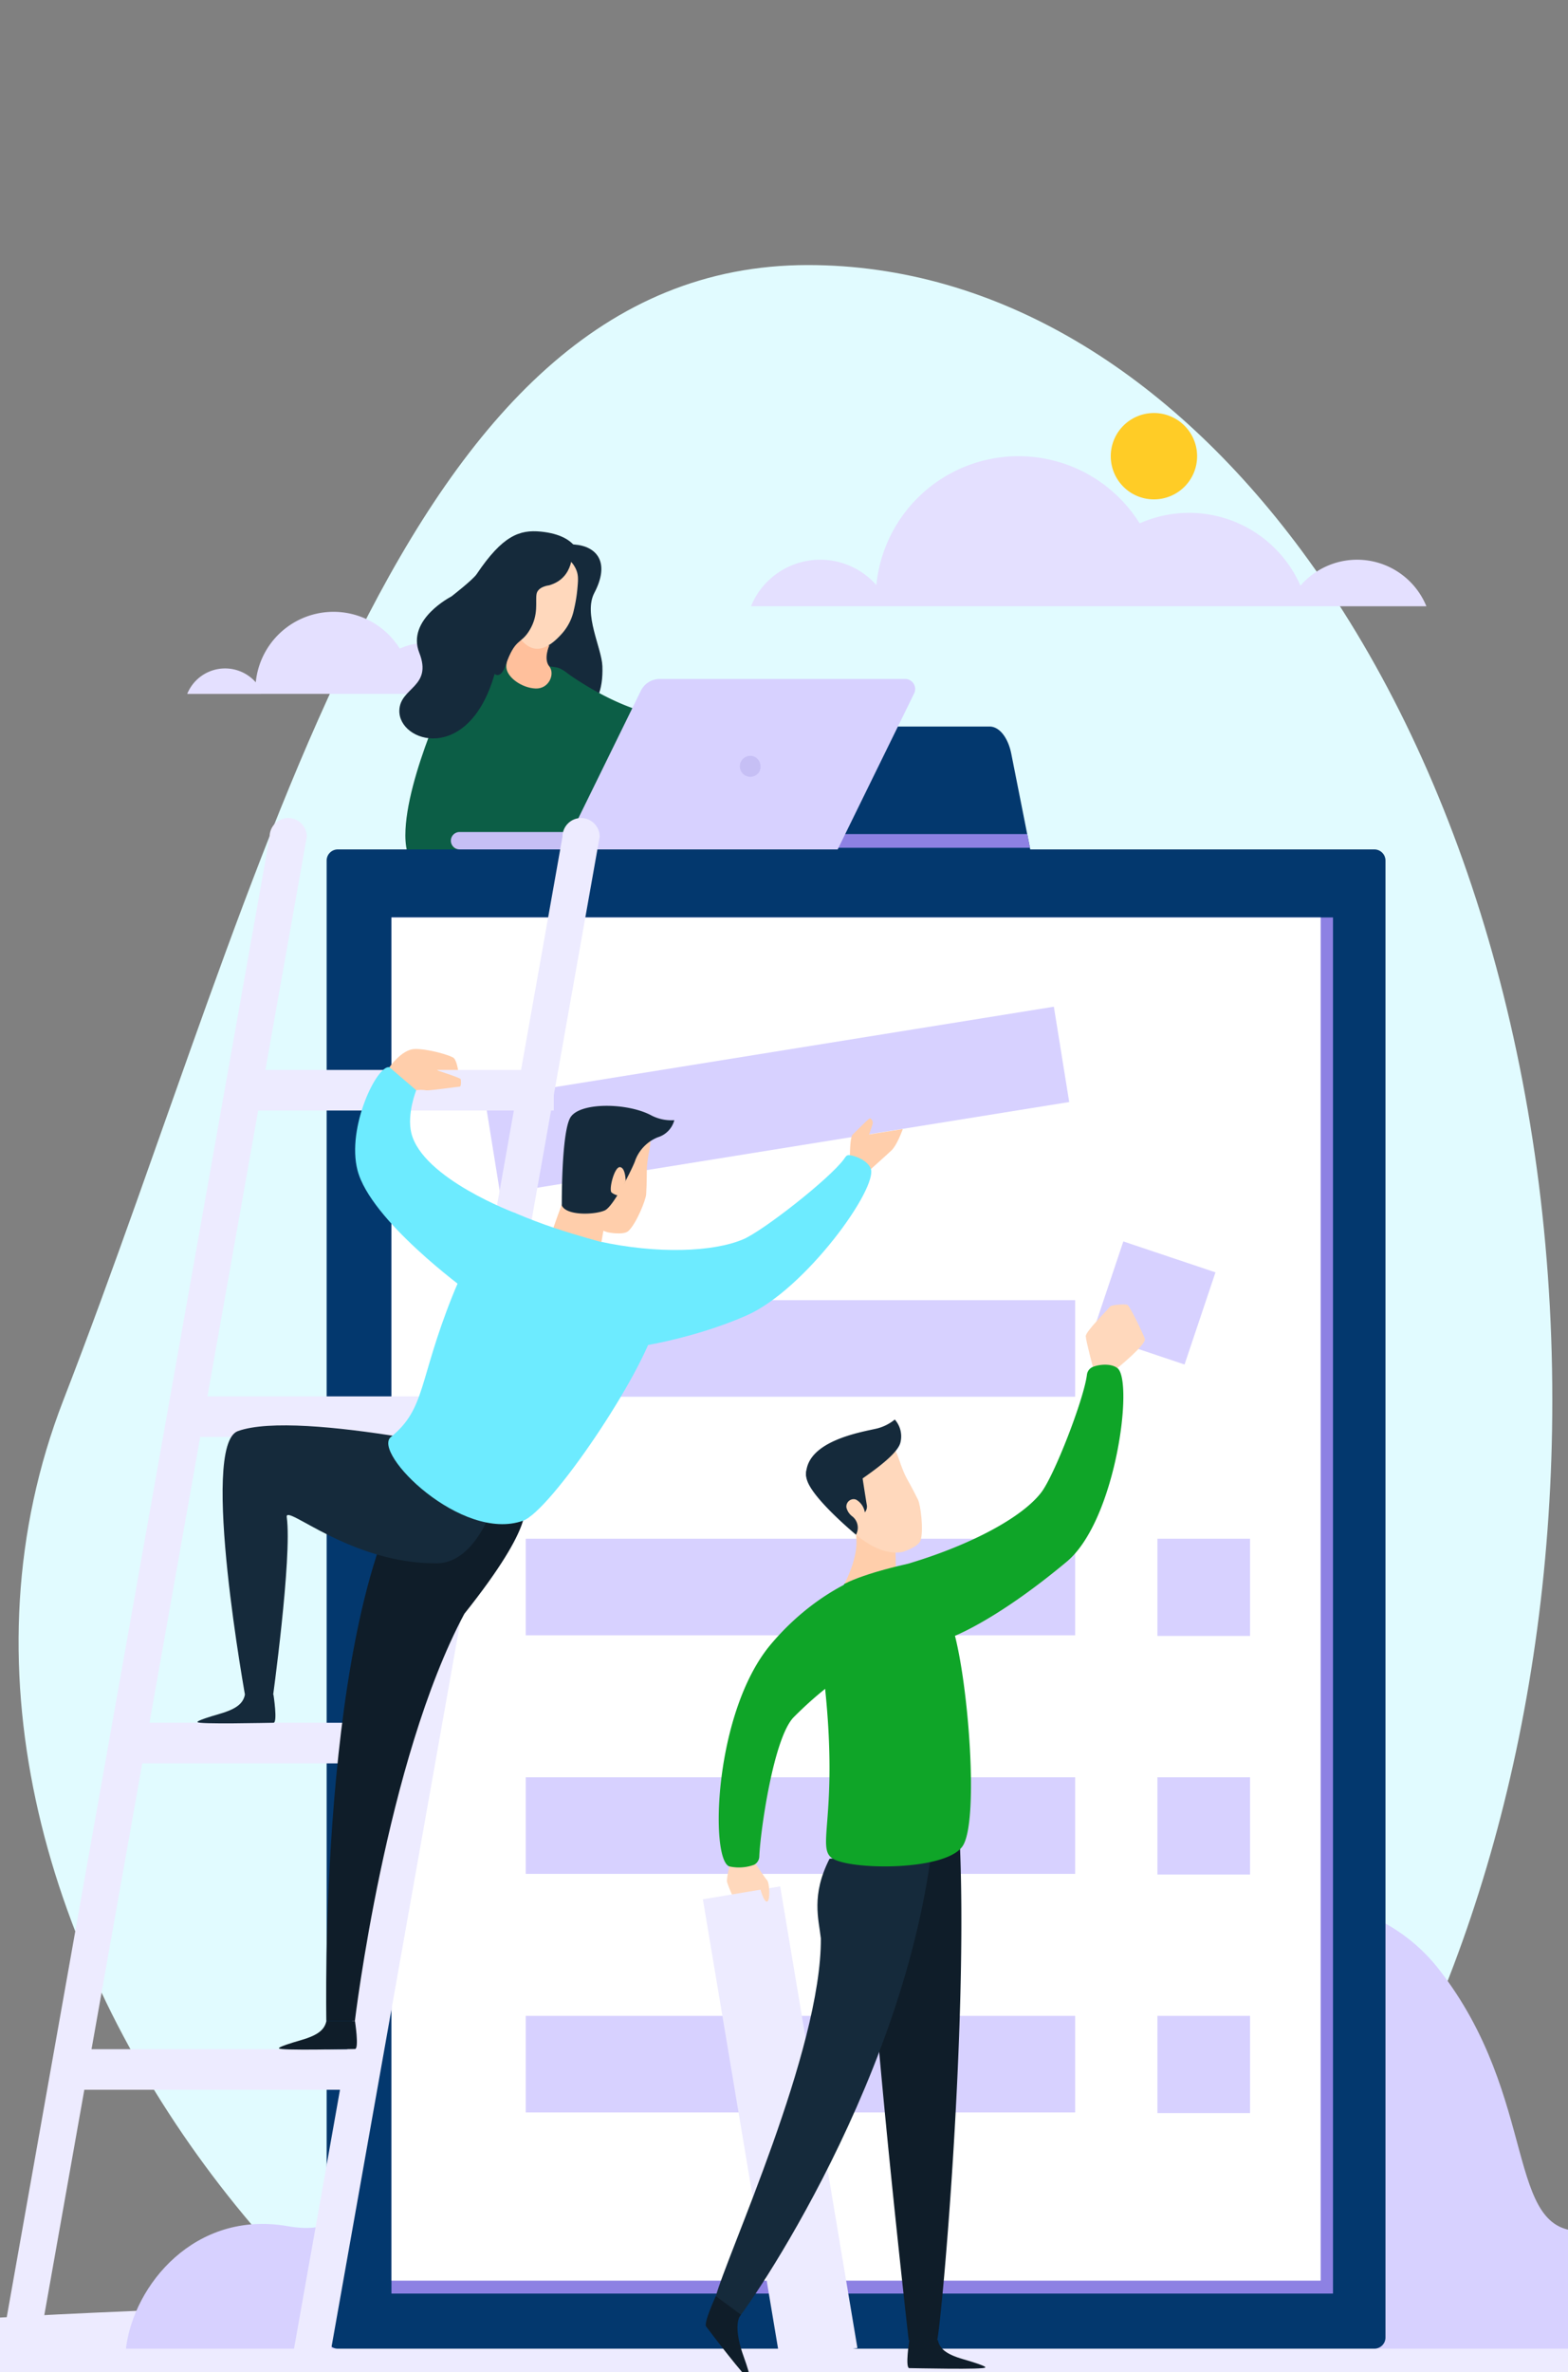 <svg xmlns="http://www.w3.org/2000/svg" xmlns:xlink="http://www.w3.org/1999/xlink" width="400" height="605" viewBox="0 0 400 605">
  <rect x="0" y="0" width="400" height="605" fill="#808080" stroke="none"/>
  <defs>
    <clipPath id="clip-path">
      <rect id="Rectángulo_378040" data-name="Rectángulo 378040" width="400" height="605" transform="translate(285 12274)" fill="#fff" stroke="#707070" stroke-width="1"/>
    </clipPath>
    <clipPath id="clip-path-2">
      <rect id="Rectángulo_378070" data-name="Rectángulo 378070" width="575" height="506.662" fill="none"/>
    </clipPath>
  </defs>
  <g id="Enmascarar_grupo_154289" data-name="Enmascarar grupo 154289" transform="translate(-285 -12274)" clip-path="url(#clip-path)">
    <path id="Trazado_610013" data-name="Trazado 610013" d="M188.714,0c48.25,0,92.3,27.428,125.872,72.714,39.254,52.944,64.049,130.46,64.049,216.8,0,159.9-85.031,289.518-189.921,289.518S-53.3,423.871-1.207,289.518,83.824,0,188.714,0Z" transform="translate(302.365 12341.6)" fill="#e1fbff"/>
    <g id="Grupo_1072842" data-name="Grupo 1072842" transform="translate(186 12314.838)">
      <g id="Grupo_1072841" data-name="Grupo 1072841" transform="translate(39 64.5)" clip-path="url(#clip-path-2)">
        <path id="Trazado_610118" data-name="Trazado 610118" d="M147.883,157.044a10.434,10.434,0,0,0-17.567-2.872,16.949,16.949,0,0,0-22.428-8.69,19.927,19.927,0,0,0-36.733,8.605,10.431,10.431,0,0,0-17.489,2.958Z" transform="translate(54.093 -85.407)" fill="#e4e0ff"/>
        <path id="Trazado_610119" data-name="Trazado 610119" d="M331.377,34.14a19.047,19.047,0,0,0-14.445,6.625,31,31,0,0,0-41.016-15.894,36.443,36.443,0,0,0-67.174,15.737,19.077,19.077,0,0,0-31.982,5.408h172.3a19.1,19.1,0,0,0-17.68-11.877" transform="translate(74.817 3.275)" fill="#e4e0ff"/>
        <path id="Trazado_610120" data-name="Trazado 610120" d="M126.1,68.311s-6.173-8.447.992-24.117,8.165-22.039,27.095-20.572c5.848.453,9.147,4.627,5.107,12.328-2.847,5.427,1.867,14.022,2.047,18.68.49,12.794-7.878,14.611-13.421,13.606-18.246-3.3-21.819.074-21.819.074" transform="translate(52.329 9.912)" fill="#152a3b"/>
        <path id="Trazado_610121" data-name="Trazado 610121" d="M144.65,46.167s12.439,9.492,24.591,11.426c18.073,2.878,22.11,2.444,26.6.958s6.352.917,5.753,3.528.8,13.359-21.921,15.518-40.839-4.833-39.867-14.307a54.71,54.71,0,0,1,4.841-17.123" transform="translate(59.161 19.541)" fill="#0c5e46"/>
        <path id="Trazado_610122" data-name="Trazado 610122" d="M127.161,47.483s-12.35,25.19-12.35,40.133c0,15.387,17.432,23.084,17.432,23.084s8.491-41.929,7.307-48.525-12.39-14.692-12.39-14.692" transform="translate(48.596 20.098)" fill="#0c5e46"/>
        <path id="Trazado_610123" data-name="Trazado 610123" d="M166.016,91.892a112.432,112.432,0,0,1-37.685-1.806S117.9,53.8,124.066,48.589c3.259-2.751,8.762-3.74,14.859-3.712l.159.01c1.187,0,2.4.047,3.618.131h.038c2.242.151,4.513.406,6.736.744l.754.114c4.069.64,11.842,11.947,11.842,11.947s1.594-3.782.534,1.869c-6.018,32.075,24.684,29.7,3.409,32.2" transform="translate(51.687 18.995)" fill="#0c5e46"/>
        <path id="Trazado_610124" data-name="Trazado 610124" d="M143.86,42.614s-1.531,3.414,0,5.3-.021,5.788-3.487,5.655-7.348-2.824-7.466-5.475,3.063-8.658,3.063-8.658Z" transform="translate(56.254 16.692)" fill="#ffc09c"/>
        <path id="Trazado_610125" data-name="Trazado 610125" d="M134.034,29.88s-3.793,9.549,2.5,17.4c2.96,3.691,6.439,3.326,10.67-1.5a13.117,13.117,0,0,0,2.948-5.965,37.287,37.287,0,0,0,.868-5.156c.246-2.731.418-4.123-.865-6.143-2.515-3.957-12.4-7.185-16.124,1.369" transform="translate(56.253 10.361)" fill="#ffd8bc"/>
        <path id="Trazado_610126" data-name="Trazado 610126" d="M159.791,28.359s.238-6.07-9.973-7.081c-5.42-.537-9.755,1.02-16.351,10.837-.995,1.48-6.457,5.707-6.457,5.707s-11.521,5.868-8.191,14.351c3.44,8.763-4.88,8.8-5.084,14.677-.283,8.228,17.543,13.8,24.207-8.934h0v0c11.826-40.654,21.847-29.553,21.847-29.553" transform="translate(48.139 8.967)" fill="#152a3b"/>
        <path id="Trazado_610127" data-name="Trazado 610127" d="M150.965,24.559s.763,7.25-5.924,9.109c0,0-2.825.3-3.165,2.212s.595,5.233-1.729,9.143-3.666,1.818-6.244,9.234c-2.042,5.882-6.711-.353-1.775-9.347s7.753-22.714,18.837-20.351" transform="translate(54.999 10.281)" fill="#152a3b"/>
        <path id="Trazado_610128" data-name="Trazado 610128" d="M575,350.722c0,7.173-128.719,12.989-287.5,12.989S0,357.895,0,350.722s128.719-12.989,287.5-12.989S575,343.548,575,350.722" transform="translate(0 142.951)" fill="#edebff"/>
        <path id="Trazado_610129" data-name="Trazado 610129" d="M64.725,380.909H460.632s-3.308-31.429-23.887-30.069S425.553,317.276,399.63,284.1c-19.11-24.453-60.041-24.911-83.738,7.193s-134.652-9.57-166.941,14.883S129.4,353.726,105.883,349.65s-39.2,14.97-41.158,31.259" transform="translate(27.396 112.764)" fill="#d7d1ff"/>
        <path id="Trazado_610130" data-name="Trazado 610130" d="M370.816,457.724V81.049a2.849,2.849,0,0,0-2.849-2.849H103.552a2.849,2.849,0,0,0-2.849,2.849V457.724a2.849,2.849,0,0,0,2.849,2.849H367.967a2.849,2.849,0,0,0,2.849-2.849" transform="translate(42.624 33.1)" fill="#03386e"/>
        <rect id="Rectángulo_378054" data-name="Rectángulo 378054" width="240.186" height="350.969" transform="translate(159.863 128.652)" fill="#8d81e3"/>
        <rect id="Rectángulo_378055" data-name="Rectángulo 378055" width="237.042" height="347.67" transform="translate(159.863 128.652)" fill="#fff"/>
        <rect id="Rectángulo_378056" data-name="Rectángulo 378056" width="140.156" height="24.63" transform="translate(194.119 226.258)" fill="#d7d1ff"/>
        <rect id="Rectángulo_378057" data-name="Rectángulo 378057" width="140.156" height="24.63" transform="translate(194.119 287.103)" fill="#d7d1ff"/>
        <rect id="Rectángulo_378058" data-name="Rectángulo 378058" width="23.625" height="24.792" transform="translate(355.262 287.103)" fill="#d7d1ff"/>
        <rect id="Rectángulo_378059" data-name="Rectángulo 378059" width="140.156" height="24.63" transform="translate(194.119 347.948)" fill="#d7d1ff"/>
        <rect id="Rectángulo_378060" data-name="Rectángulo 378060" width="23.625" height="24.792" transform="translate(355.262 347.948)" fill="#d7d1ff"/>
        <rect id="Rectángulo_378061" data-name="Rectángulo 378061" width="140.156" height="24.63" transform="translate(194.119 408.794)" fill="#d7d1ff"/>
        <rect id="Rectángulo_378062" data-name="Rectángulo 378062" width="23.625" height="24.792" transform="translate(355.262 408.794)" fill="#d7d1ff"/>
        <path id="Trazado_610131" data-name="Trazado 610131" d="M257.125,87.108l-.47-2.377-.228-1.124-.74-3.743-3.316-16.709c-.825-4.17-3.046-6.974-5.536-6.974h-80.3c-2.491,0-4.711,2.8-5.551,6.974l-3.316,16.709-.74,3.743-.228,1.124-.47,2.377-1.21,6.106H258.349ZM206.67,75.522a4.5,4.5,0,1,1,4.512-4.5,4.5,4.5,0,0,1-4.512,4.5" transform="translate(65.615 23.779)" fill="#03386e"/>
        <path id="Trazado_610132" data-name="Trazado 610132" d="M256.765,78.951H155.87l.47-2.377.228-1.124h99.5l.228,1.124Z" transform="translate(65.975 31.935)" fill="#8d81e3"/>
        <path id="Trazado_610133" data-name="Trazado 610133" d="M263.273,11.013A11.013,11.013,0,1,1,252.26,0a11.013,11.013,0,0,1,11.013,11.013" transform="translate(102.112 0)" fill="#ffcc26"/>
        <rect id="Rectángulo_378063" data-name="Rectángulo 378063" width="147.077" height="24.63" transform="matrix(0.987, -0.159, 0.159, 0.987, 183.675, 174.801)" fill="#d7d1ff"/>
        <path id="Trazado_610134" data-name="Trazado 610134" d="M178.331,75.081H125.19a2.219,2.219,0,1,0,0,4.438h53.141a2.219,2.219,0,0,0,0-4.438" transform="translate(52.049 31.779)" fill="#c6bff5"/>
        <path id="Trazado_610135" data-name="Trazado 610135" d="M230.333,47.653H167.769a5.412,5.412,0,0,0-4.859,3.03L143.082,91.13h70.052l19.5-39.782a2.565,2.565,0,0,0-2.3-3.695" transform="translate(60.562 20.17)" fill="#d7d1ff"/>
        <path id="Trazado_610136" data-name="Trazado 610136" d="M179.744,65.538a2.673,2.673,0,1,1-1.083-3.844,2.833,2.833,0,0,1,1.083,3.844" transform="translate(73.918 26.011)" fill="#c6bff5"/>
        <path id="Trazado_610137" data-name="Trazado 610137" d="M115.615,72.577h0a4.758,4.758,0,0,0-4.744,4.744L42.314,463.358a4.744,4.744,0,1,0,9.489,0L120.359,77.321a4.758,4.758,0,0,0-4.744-4.744" transform="translate(17.91 30.719)" fill="#edebff"/>
        <path id="Trazado_610138" data-name="Trazado 610138" d="M168.107,72.577h0a4.758,4.758,0,0,0-4.744,4.744L94.806,463.358a4.744,4.744,0,1,0,9.489,0L172.851,77.321a4.758,4.758,0,0,0-4.744-4.744" transform="translate(40.128 30.719)" fill="#edebff"/>
        <rect id="Rectángulo_378064" data-name="Rectángulo 378064" width="77.782" height="10.35" transform="translate(75.17 417.295)" fill="#edebff"/>
        <rect id="Rectángulo_378065" data-name="Rectángulo 378065" width="77.782" height="10.35" transform="translate(91.277 334.045)" fill="#edebff"/>
        <rect id="Rectángulo_378066" data-name="Rectángulo 378066" width="77.782" height="10.35" transform="translate(107.383 250.794)" fill="#edebff"/>
        <rect id="Rectángulo_378067" data-name="Rectángulo 378067" width="77.782" height="10.35" transform="translate(123.49 167.544)" fill="#edebff"/>
        <path id="Trazado_610139" data-name="Trazado 610139" d="M173.475,259.2s-1.156,4.576-1.011,5.635,3.322,7.846,3.322,7.846,5.969-2.119,6.5-4.912-5.777-8.569-5.777-8.569Z" transform="translate(72.993 109.712)" fill="#ffd8bc"/>
        <rect id="Rectángulo_378068" data-name="Rectángulo 378068" width="19.996" height="119.406" transform="matrix(0.986, -0.165, 0.165, 0.986, 239.308, 379.065)" fill="#edebff"/>
        <path id="Trazado_610140" data-name="Trazado 610140" d="M176,260.559s-1.156,3.47.962,4.626a22.872,22.872,0,0,1,2.6,1.54s.867,3.467,1.734,3.37.675-4.815,0-5.488-3.948-5.778-3.948-5.778Z" transform="translate(74.364 109.553)" fill="#ffd8bc"/>
        <path id="Trazado_610141" data-name="Trazado 610141" d="M220.164,214.564c-2.506-2.438-5.5-7.361-8.947-6.8-3.8.622-16.154,5.525-26.957,18.366-14.513,17.251-15.571,54.837-10.578,56.622a11.283,11.283,0,0,0,6.3-.407,2.461,2.461,0,0,0,1.345-2.114c.236-6.237,3.617-30.341,8.8-35.552,26.619-26.777,44.52-16.036,30.041-30.118" transform="translate(72.37 87.922)" fill="#0fa528"/>
        <rect id="Rectángulo_378069" data-name="Rectángulo 378069" width="24.792" height="24.792" transform="translate(338.677 234.782) rotate(-71.449)" fill="#d7d1ff"/>
        <path id="Trazado_610142" data-name="Trazado 610142" d="M198.575,278.51c2.176,36.638,9.98,105.221,9.98,105.221a1.306,1.306,0,0,0,.24.084c4.839,1.692,5.329.048,6.941.226.78.084,8.256-80.762,5.756-129.507l-23.978,5.579c-2.078,13.811.249,12.96,1.06,18.4" transform="translate(83.246 107.736)" fill="#0f1d29"/>
        <path id="Trazado_610143" data-name="Trazado 610143" d="M197.329,280.192c.175,28.544-24.009,80.729-26.927,91.7-.868,2.97,3.164,5.861,4.657,6.6.723.353,42.917-58.563,50.6-121.383l-26.123,2.8c-4.727,9.308-2.758,15.37-2.207,20.283" transform="translate(72.074 108.824)" fill="#152a3b"/>
        <path id="Trazado_610144" data-name="Trazado 610144" d="M193.5,215.582s3.352-6.131,3.079-11.259a60.509,60.509,0,0,1,.016-8.131l9.842,5.324.262,12.836Z" transform="translate(81.902 83.041)" fill="#ffceab"/>
        <path id="Trazado_610145" data-name="Trazado 610145" d="M222.856,222.781c3.819,13.243,6.578,49.016,2.26,55.086s-26.868,6.056-32.624,3.339c-5.25-2.478,1.227-9.949-2.494-44.5a49.243,49.243,0,0,1,.07-5.418c0-25.716,25.38-34.183,32.788-8.51" transform="translate(80.389 87.722)" fill="#0fa528"/>
        <path id="Trazado_610146" data-name="Trazado 610146" d="M205.7,184.265s2.5.629,3.839,4.553c2.089,6.126,2.008,4.641,5.038,10.828.626,1.281,1.483,7.688.648,10.351-.525,1.672-4.463,2.908-4.463,2.908-1.376.353-5.787.854-12.005-4.348-2.365-1.98-11.073-15.334-10.635-16.481s11.642-12.4,17.579-7.811" transform="translate(79.62 77.53)" fill="#ffd8bc"/>
        <path id="Trazado_610147" data-name="Trazado 610147" d="M193.206,198.711s4.115-.559,5.815-1.883,10.7-6.971,11.658-10.519a6.442,6.442,0,0,0-1.413-5.945,11.756,11.756,0,0,1-4.443,2.257c-3.508.868-18.554,3.059-18.179,12.136,0,0,4.547,4.34,6.563,3.954" transform="translate(78.997 76.342)" fill="#152a3b"/>
        <path id="Trazado_610148" data-name="Trazado 610148" d="M201.128,191.157s.558-.539-.08,1.1c0,0,.882,5.731,1.107,6.987a2.3,2.3,0,0,1-.528,1.768,4.544,4.544,0,0,0-2.182-3.224,1.7,1.7,0,0,0-1.349-.009,1.878,1.878,0,0,0-1.156,2.025,4.043,4.043,0,0,0,1.539,2.266,3.676,3.676,0,0,1,1.057,4.313l-.148.336s-10.46-8.643-12.371-13.56,3.641-5.645,3.641-5.645Z" transform="translate(78.989 79.369)" fill="#152a3b"/>
        <path id="Trazado_610149" data-name="Trazado 610149" d="M194.969,211.347s-4.627,7.462-4.943,20.39c0,0,24.7-22.227,21.275-25.542,0,0-10.613,2.216-16.332,5.152" transform="translate(80.432 87.276)" fill="#0fa528"/>
        <path id="Trazado_610150" data-name="Trazado 610150" d="M224.644,352.3s.918-.208-5.638-2.106c-4.552-1.317-5.978-2.773-6.442-4.885h-7.276s-1.119,7.169,0,7.169,19.473.445,19.355-.178" transform="translate(86.682 146.158)" fill="#0f1d29"/>
        <path id="Trazado_610151" data-name="Trazado 610151" d="M179.684,358.512s.961.743-1.419-5.838c-1.652-4.569-2.092-8.833-.621-10.492l-6.427-4.735s-3.148,6.8-2.474,7.733,10.5,13.807,10.941,13.333" transform="translate(71.383 142.83)" fill="#0f1d29"/>
        <path id="Trazado_610152" data-name="Trazado 610152" d="M244.829,175.969s7.475-6.05,7-7.474-3.856-8.421-4.448-8.659-4.152-.058-4.507.534-6.167,6.247-6.109,7.482,1.817,7.815,1.817,7.815Z" transform="translate(100.215 67.611)" fill="#ffd8bc"/>
        <path id="Trazado_610153" data-name="Trazado 610153" d="M207.187,239.391c2.29,2.642,6.575,2.152,9.845.908,5.038-1.917,15.544-7.442,30.021-19.522,12.572-10.488,17.125-46.154,12.918-49.38-1.6-1.224-4.576-.971-6.245-.3a2.462,2.462,0,0,0-1.519,1.993c-.764,6.194-8.306,25.683-11.682,30.064-5.028,6.524-18.209,13.349-33,17.852-10.125,3.084-7.086,10.608-.342,18.387" transform="translate(85.073 72.182)" fill="#0fa528"/>
        <path id="Trazado_610154" data-name="Trazado 610154" d="M194.5,136.827s-.107-5.538.712-6.315c1.322-1.257,4.12-4.173,4.428-4.122a1.3,1.3,0,0,1,.666,1.282c-.1.512-.929,2.832-.929,2.832l8.6-1.385s-1.348,3.881-2.829,5.394c-.433.441-5.934,5.381-5.934,5.381Z" transform="translate(82.325 53.497)" fill="#ffceab"/>
        <path id="Trazado_610155" data-name="Trazado 610155" d="M111.953,118.611s3.107-4.456,6.309-4.634,9.429,1.61,10.141,2.317,1.067,3.013,1.067,3.013h-8.759Z" transform="translate(47.386 48.237)" fill="#ffceab"/>
        <path id="Trazado_610156" data-name="Trazado 610156" d="M134.146,174.1s-24.433-17.765-27.735-30.6c-2.818-10.952,5.035-26.96,8.143-26.262s6.843,5.871,6.843,5.871-2.432,6.04-1.26,10.882c2.817,11.641,26.609,20.475,26.609,20.475l3.649,5.283" transform="translate(44.786 49.613)" fill="#6debff"/>
        <path id="Trazado_610157" data-name="Trazado 610157" d="M150.958,198.091s3.856,3.925-15.089,27.69c-20.035,37.475-27.925,103.839-27.925,103.839h-7.276S98.508,225.781,123.059,190.1Z" transform="translate(42.589 80.462)" fill="#0f1d29"/>
        <path id="Trazado_610158" data-name="Trazado 610158" d="M156.435,190.039s-54.575-12.869-70.469-7.176c-9.886,3.543,2.088,68.91,2.088,68.91h6.677s5.112-36.767,3.689-46.968c-.5-3.585,16.244,11.977,38.286,11.778,11.139-.1,15.561-18.343,15.561-18.343Z" transform="translate(34.731 76.785)" fill="#152a3b"/>
        <path id="Trazado_610159" data-name="Trazado 610159" d="M77.586,236.656s-.919-.208,5.638-2.105c4.55-1.318,5.976-2.774,6.442-4.886h7.276s1.117,7.169,0,7.169-19.473.446-19.355-.178" transform="translate(32.821 97.21)" fill="#152a3b"/>
        <path id="Trazado_610160" data-name="Trazado 610160" d="M92.19,295.118s-.918-.208,5.638-2.106c4.552-1.316,5.978-2.772,6.442-4.885h7.276s1.119,7.169,0,7.169-19.473.445-19.355-.178" transform="translate(39.002 121.955)" fill="#0f1d29"/>
        <path id="Trazado_610161" data-name="Trazado 610161" d="M123.916,117.489s.084.726.485.9,5.648,1.823,5.737,2.179.178,1.913-.312,1.913-8.228,1.129-8.628.9a8.208,8.208,0,0,0-2.4,0l-6.843-5.872s10.1-2.125,11.963-.021" transform="translate(47.386 49.336)" fill="#ffceab"/>
        <path id="Trazado_610162" data-name="Trazado 610162" d="M142.681,169.674c.7,3.426,5.648,12.381,9.106,12.9,5.33.8,23.818-2.185,38.63-8.718,14.981-6.607,33.7-32.653,31.619-37.527-.791-1.85-3.511-3.091-5.293-3.328-.891-.118-1,.312-1.539,1.035-3.706,5.023-20.6,18.259-25.694,20.42-7.583,3.218-21.8,3.827-36.89.5-10.334-2.282-12,4.633-9.94,14.721" transform="translate(60.066 56.287)" fill="#6debff"/>
        <path id="Trazado_610163" data-name="Trazado 610163" d="M163.646,128.676s1.869,1.773,1.11,5.85c-1.183,6.362-.527,5.031-.924,11.908-.081,1.423-2.479,7.428-4.513,9.337-1.278,1.2-5.317.343-5.317.343-1.371-.367-5.461-2.094-8.326-9.678-1.09-2.886-2.125-18.794-1.18-19.58s16.23-5.091,19.15,1.82" transform="translate(61.004 52.828)" fill="#ffceab"/>
        <path id="Trazado_610164" data-name="Trazado 610164" d="M140.563,153.791s3.884-11.528,6.163-16.13,3.924-1.513,3.924-1.513l5.391,6.139-2.59,14.644Z" transform="translate(59.496 57.198)" fill="#ffceab"/>
        <path id="Trazado_610165" data-name="Trazado 610165" d="M142.851,149.547s-.137-18.491,2.185-22.411,14.283-3.823,20.442-.658a11.1,11.1,0,0,0,6.076,1.334,6.192,6.192,0,0,1-4.182,4.347,10.19,10.19,0,0,0-5.781,5.892c-.178.881-5.343,11.645-7.758,12.762s-9.789,1.459-10.982-1.267" transform="translate(60.464 52.547)" fill="#152a3b"/>
        <path id="Trazado_610166" data-name="Trazado 610166" d="M180.173,171.107c-3.352,13.37-27.036,48.227-34.05,50.738-15.659,5.6-38.632-17.35-33.692-21.367,8.9-7.234,6.985-14.245,15.713-36.04,7.313-18.265,14.475-21.716,16.089-21.027,28.2,12.044,41.39,5.948,35.94,27.7" transform="translate(47.299 60.667)" fill="#6debff"/>
        <path id="Trazado_610167" data-name="Trazado 610167" d="M155.425,138.6s-.031-3.357-1.455-3.467-2.9,5.76-2.135,6.472a4.063,4.063,0,0,0,2.077.831Z" transform="translate(64.178 57.197)" fill="#ffceab"/>
      </g>
    </g>
  </g>
</svg>
